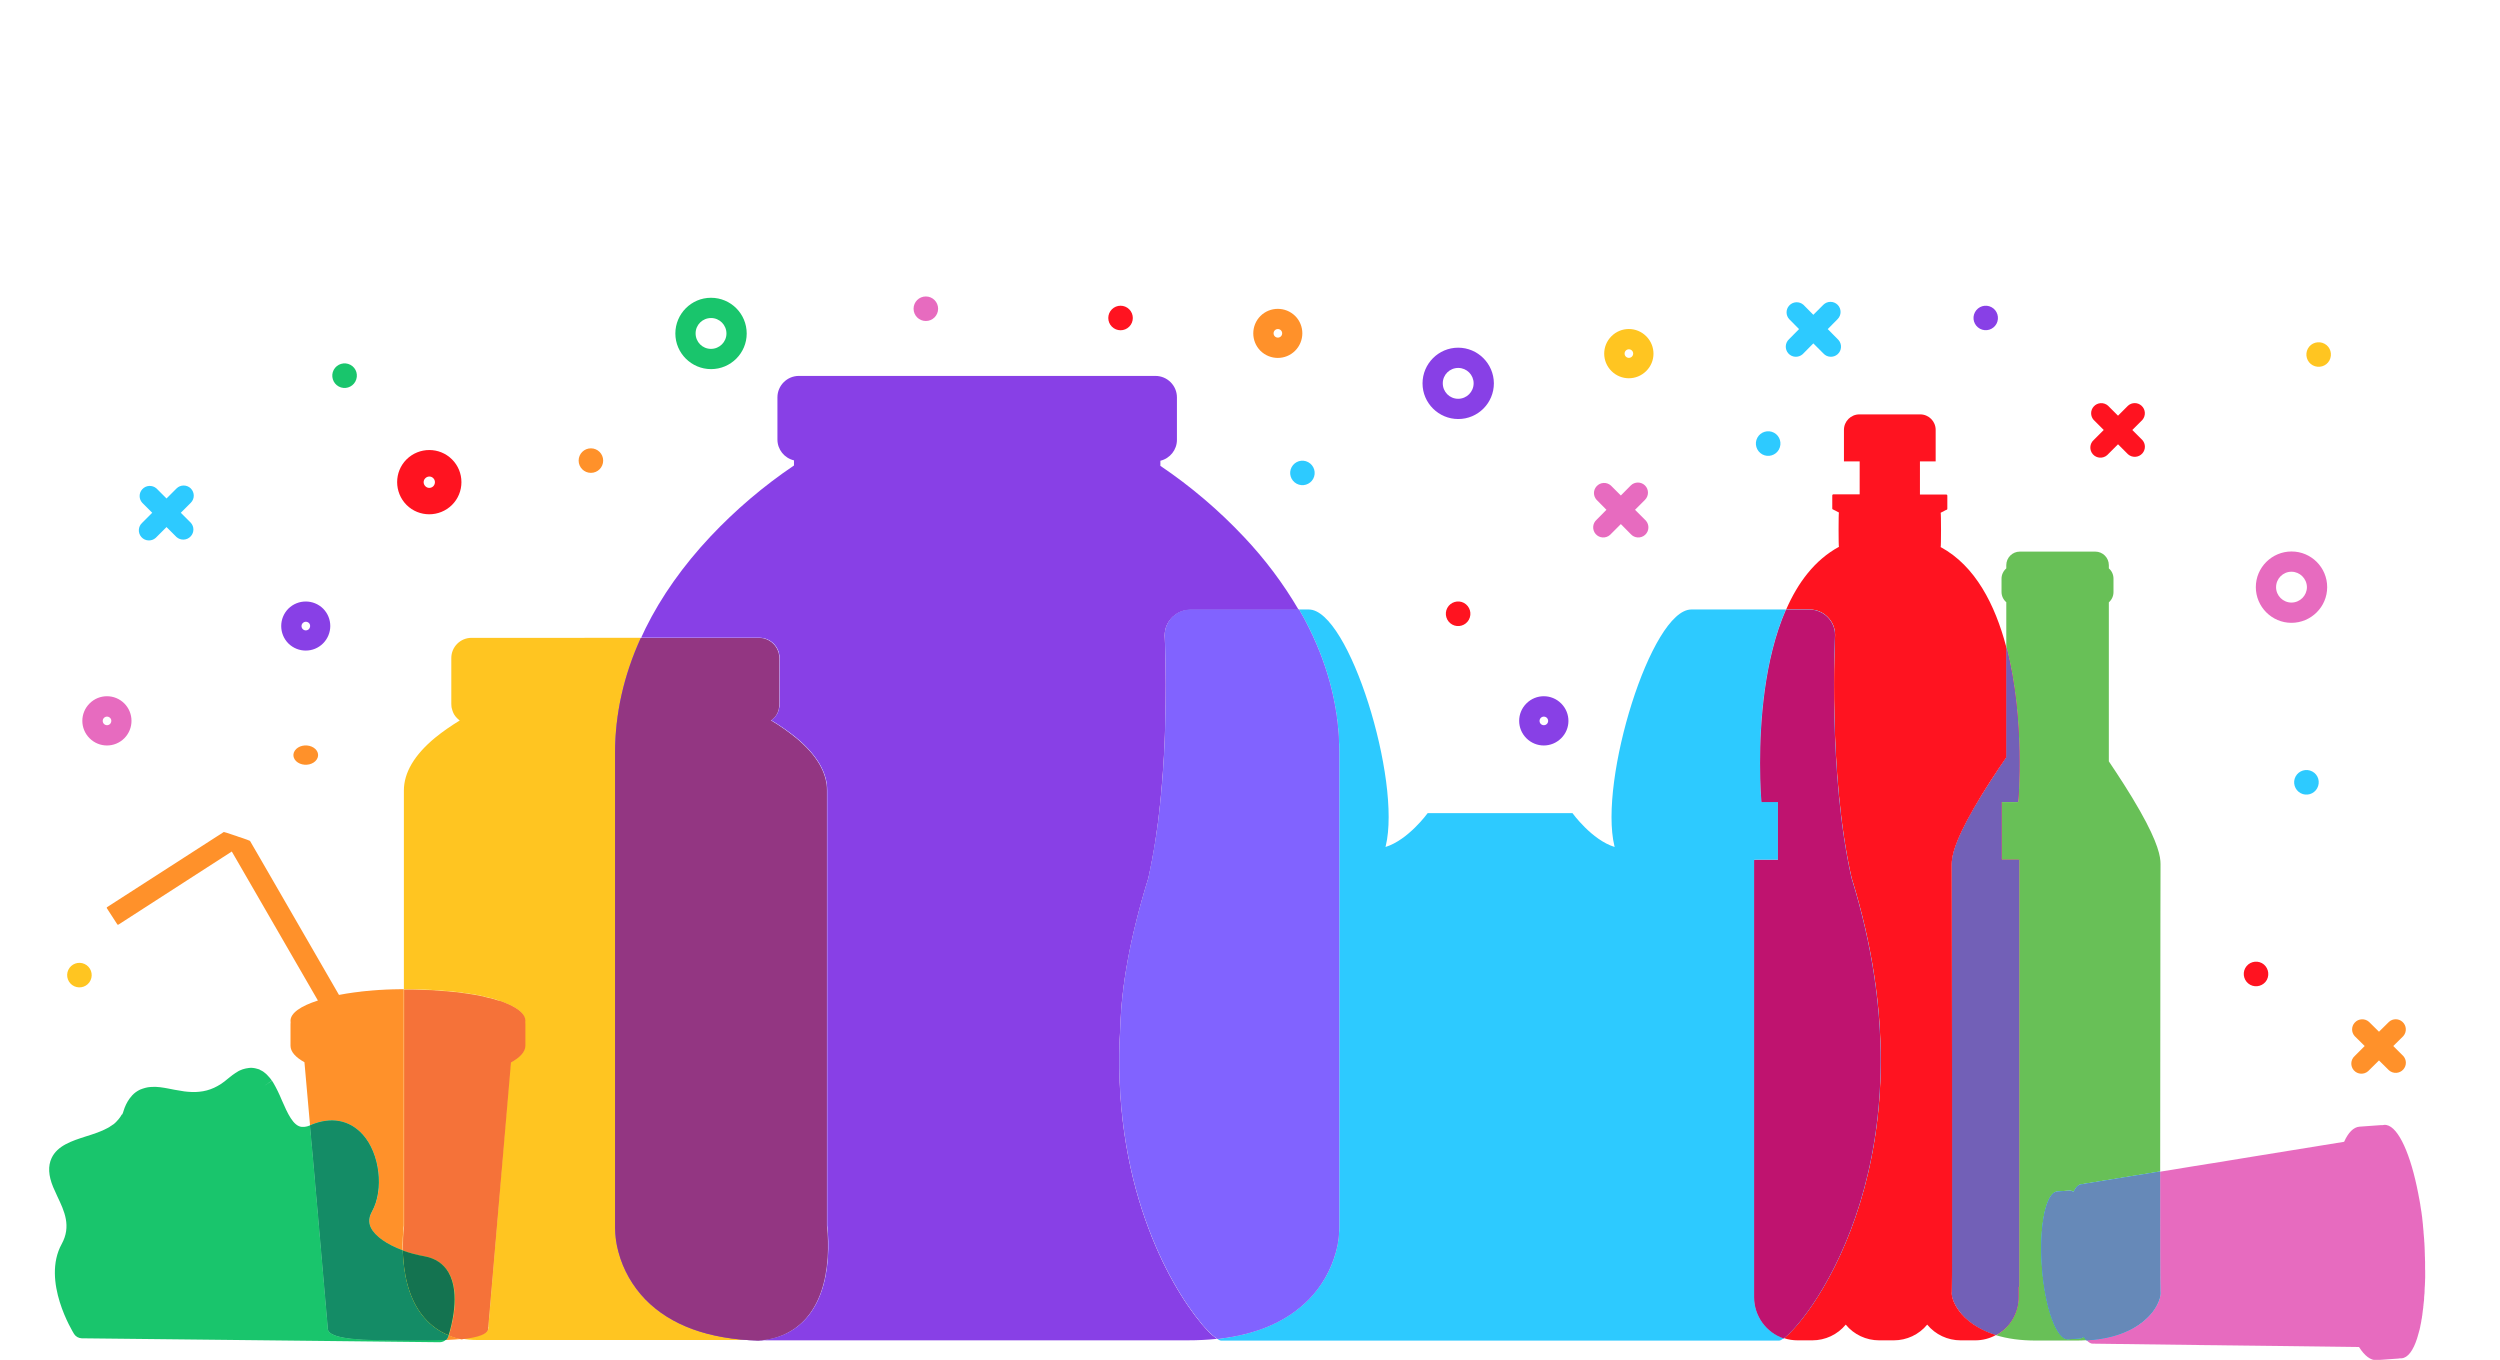 <?xml version="1.0" encoding="utf-8"?>
<!-- Generator: Adobe Illustrator 22.0.0, SVG Export Plug-In . SVG Version: 6.00 Build 0)  -->
<svg version="1.1" id="Layer_1" xmlns="http://www.w3.org/2000/svg" xmlns:xlink="http://www.w3.org/1999/xlink" x="0px" y="0px"
	 viewBox="0 0 2098.9 1141.7" style="enable-background:new 0 0 2098.9 1141.7;" xml:space="preserve">
<style type="text/css">
	.st0{fill:#8840E6;}
	.st1{fill:#2DCAFF;}
	.st2{fill:#8860E6;}
	.st3{fill:#8163FF;}
	.st4{fill:#FF1320;}
	.st5{fill:#46CAFF;}
	.st6{fill:#BF136F;}
	.st7{fill:#E76BBF;}
	.st8{fill:#19C56C;}
	.st9{fill:#68C057;}
	.st10{fill:#7260B7;}
	.st11{fill:#00A9EE;}
	.st12{fill:#6689B8;}
	.st13{fill:#FFC521;}
	.st14{fill:#933682;}
	.st15{fill:#FF912A;}
	.st16{fill:#148C66;}
	.st17{fill:#F57239;}
	.st18{fill:#147350;}
</style>
<g id="graphics">
	<path class="st0" d="M1021.5,1123.8c-0.3-0.2-0.6-0.4-0.8-0.6l-0.2-0.1c-0.6-0.5-1.3-1-2-1.6l-0.2-0.1l-1.1-1l0,0l-1.2-1.1
		l-0.1-0.1l-1.3-1.3l-0.1-0.1c-0.9-0.9-1.8-1.9-2.7-2.9l-0.1-0.1c-1-1.1-2-2.2-3-3.4v-0.1c-27.2-32.4-76.5-119.1-68.1-250.1
		c1-32.9,7.9-73.6,23.5-124c4.7-21.3,8-42.8,10.1-64.5c0.3-2.9,0.6-5.8,0.8-8.7c0.7-7.2,1.2-14.4,1.7-21.5c0.2-2.8,0.4-5.6,0.5-8.4
		c0.2-4.2,0.4-8.3,0.6-12.3c0.2-4,0.3-8,0.4-11.9c0-1.3,0.1-2.6,0.1-3.8c0.3-11.4,0.4-22,0.4-31.4c0-25-0.9-41.3-0.9-41.3
		c0-5.7,2.3-11.1,6.3-15.1c0.2-0.3,0.5-0.5,0.8-0.7c0.5-0.5,1-0.9,1.6-1.3c0.6-0.4,1.1-0.8,1.7-1.2c0.6-0.4,1.2-0.7,1.8-1
		c2.9-1.4,6.1-2.1,9.3-2.1h91c-12.9-22.1-28.4-42.7-46-61.3c-21.1-22.4-44.6-42.4-70.1-59.6v-4.3c8.1-1.9,13.9-9.2,13.9-17.5v-35.7
		c0-9.9-8.1-18-18-18H670.7c-9.9,0-18,8.1-18,18V369c0,8.4,5.8,15.6,13.9,17.5v4.3c-25.5,17.2-49,37.2-70.1,59.6
		c-23,24.5-41.3,50.4-54.5,77.1c-1.3,2.6-2.5,5.3-3.7,7.9h99.2c9.4,0,17,7.6,17,17v25.6l0,0v12.8c0,0.5,0,1-0.1,1.6v0.3
		c0,0.5-0.1,1-0.2,1.5l-0.1,0.3c-0.1,0.5-0.2,0.9-0.3,1.4c0,0,0,0.1,0,0.1c-0.1,0.5-0.3,0.9-0.5,1.4l-0.1,0.3
		c-0.2,0.4-0.4,0.9-0.6,1.3c0,0.1-0.1,0.1-0.1,0.2c-0.2,0.4-0.5,0.8-0.7,1.1l-0.1,0.2c-0.3,0.4-0.6,0.8-0.8,1.1l-0.2,0.2
		c-0.3,0.4-0.6,0.7-1,1l-0.1,0.1c-0.3,0.3-0.7,0.6-1,0.9l-0.2,0.2c-0.3,0.2-0.6,0.5-0.9,0.7c7.3,4.4,14.2,9.2,20.8,14.5
		c17.4,14.4,26.2,29.3,26.2,44.3v365.3c1,8.8,1.2,17.7,0.6,26.5c-1.4,21.8-7.4,39-17.9,51.1c-10,11.5-23.7,17.9-40,18.8
		c2.3,0.1,4.6,0.1,6.9,0.1h353.3c8.3,0,16.6-0.4,24.9-1.3l-0.4-0.3L1021.5,1123.8z"/>
	<path class="st1" d="M1472.7,1088.9v-9c0-0.1,0-0.1,0-0.2V722.3c0-0.3,0.2-0.5,0.5-0.5h19.5v-48.5h-13.4c-0.1,0-0.3-0.1-0.4-0.2
		c-0.1-0.1-0.1-0.2-0.1-0.4c0,0-1.2-12.7-1.2-32.1c0-33.5,3.4-87,21.8-128.9H1420c-33.8,0-77.9,143.7-64.6,198.6l0.2,0.8
		c-19.2-5.9-35.4-28.4-35.4-28.4h-121.6c0,0-16.3,22.5-35.4,28.4l0.2-0.8c13.4-55-30.8-198.6-64.6-198.6h-8.2
		c3,5.2,5.9,10.5,8.5,15.8c16.8,33.9,25.3,69,25.3,104.4v398.8c-0.1,6.9-1,13.7-2.9,20.4c-4,14.9-11.8,28.5-22.6,39.6
		c-18.1,18.6-43.9,29.7-76.8,33.4c0.1,0.1,0.2,0.2,0.3,0.2l0.1,0.1c0.2,0.2,0.5,0.3,0.7,0.4l0.1,0.1c0.2,0.1,0.4,0.2,0.6,0.3h0.1
		c0.2,0.1,0.3,0.1,0.5,0.2h0.1c0.1,0,0.3,0.1,0.4,0.1h468.8c0.8,0,2.1-0.7,3.8-1.9C1482.7,1118.4,1472.7,1104.5,1472.7,1088.9z"/>
	<path class="st2" d="M1121.4,1051.2c1.9-6.6,2.8-13.5,2.9-20.4V632c0-35.4-8.5-70.5-25.3-104.4c-2.6-5.3-5.4-10.6-8.5-15.8h-91
		c-3.2,0-6.4,0.7-9.3,2.1c-0.6,0.3-1.2,0.6-1.8,1c-0.6,0.4-1.2,0.8-1.7,1.2c-0.5,0.4-1.1,0.8-1.6,1.3c-0.3,0.2-0.5,0.5-0.8,0.7
		c-4,4-6.3,9.4-6.3,15.1c0,0,0.9,16.3,0.9,41.3c0,9.4-0.1,20-0.4,31.4c0,1.3-0.1,2.5-0.1,3.8c-0.1,3.9-0.3,7.8-0.4,11.9
		s-0.4,8.1-0.6,12.3c-0.2,2.8-0.3,5.6-0.5,8.4c-0.4,7-1,14.2-1.7,21.5c-0.3,2.9-0.5,5.8-0.8,8.7c-2.1,21.7-5.5,43.2-10.1,64.5
		c-15.6,50.3-22.5,91-23.5,124c-8.4,131,40.9,217.7,68.1,250.1v0.1c1,1.2,2,2.4,3,3.4l0.1,0.1c1,1.1,1.9,2,2.7,2.9l0.1,0.1l1.3,1.3
		l0.1,0.1l1.2,1.1l0,0l1.1,1l0.2,0.1c0.7,0.6,1.3,1.2,2,1.6l0.2,0.1c0.3,0.2,0.6,0.4,0.8,0.6l0.1,0.1l0.4,0.3
		c33-3.6,58.7-14.8,76.8-33.4C1109.6,1079.7,1117.3,1066.1,1121.4,1051.2z"/>
	<path class="st3" d="M1121.4,1051.2c1.9-6.6,2.8-13.5,2.9-20.4V632c0-35.4-8.5-70.5-25.3-104.4c-2.6-5.3-5.4-10.6-8.5-15.8h-91
		c-3.2,0-6.4,0.7-9.3,2.1c-0.6,0.3-1.2,0.6-1.8,1c-0.6,0.4-1.2,0.8-1.7,1.2c-0.5,0.4-1.1,0.8-1.6,1.3c-0.3,0.2-0.5,0.5-0.8,0.7
		c-4,4-6.3,9.4-6.3,15.1c0,0,0.9,16.3,0.9,41.3c0,9.4-0.1,20-0.4,31.4c0,1.3-0.1,2.5-0.1,3.8c-0.1,3.9-0.3,7.8-0.4,11.9
		s-0.4,8.1-0.6,12.3c-0.2,2.8-0.3,5.6-0.5,8.4c-0.4,7-1,14.2-1.7,21.5c-0.3,2.9-0.5,5.8-0.8,8.7c-2.1,21.7-5.5,43.2-10.1,64.5
		c-15.6,50.3-22.5,91-23.5,124c-8.4,131,40.9,217.7,68.1,250.1v0.1c1,1.2,2,2.4,3,3.4l0.1,0.1c1,1.1,1.9,2,2.7,2.9l0.1,0.1l1.3,1.3
		l0.1,0.1l1.2,1.1l0,0l1.1,1l0.2,0.1c0.7,0.6,1.3,1.2,2,1.6l0.2,0.1c0.3,0.2,0.6,0.4,0.8,0.6l0.1,0.1l0.4,0.3
		c33-3.6,58.7-14.8,76.8-33.4C1109.6,1079.7,1117.3,1066.1,1121.4,1051.2z"/>
	<path class="st4" d="M1641,1094.4c-0.8-1.7-2.8-5.8-2.3-10.2c0.4-13.6,0.1-232.8,0-315.9c0-22.2-0.1-38.2-0.1-42.7
		c0-6.3,1.9-18,18.5-46.9c8.8-15.4,19.3-31.2,27.2-42.6v-93.2c-9.3-35.1-25.8-67.8-55-83.6c0.4,0,0.4-28.8,0-28.8l4.6-2.4
		c0.6,0,1-0.4,1-1v-10.9c0-0.6-0.4-1-0.9-1c0,0,0,0-0.1,0h-22v-27.8h13.2v-26.5c0-7.2-5.8-13-13-13h-51c-7.2,0-13,5.8-13,13v26.5
		h13.2V415h-22c-0.6,0-1,0.5-1,1v10.9c0,0.5,0.5,1,1,1l4.6,2.4c-0.4,0-0.4,28.8,0,28.8c-20.3,11-34.5,30.1-44.3,52.6h19.7
		c11.8,0,21.4,9.6,21.4,21.4c0,0-6.1,116,13.8,203.8c71.2,229.5-33,368.8-56.9,386.5c3.8,1.3,7.7,1.9,11.7,1.9h12.2
		c10.9,0,21.2-4.8,28.1-13.2c6.9,8.4,17.2,13.2,28.1,13.2h12.2c10.9,0,21.2-4.8,28.1-13.2c6.9,8.4,17.2,13.2,28.1,13.2h12.2
		c6.1,0,12.1-1.5,17.5-4.5c-5.2-1.6-10.2-3.7-14.9-6.4C1648.7,1107.6,1643.2,1099,1641,1094.4z"/>
	<path class="st5" d="M1554.4,737c-19.9-87.8-13.8-203.8-13.8-203.8c-0.1-11.8-9.6-21.3-21.4-21.4h-19.7
		c-18.4,41.9-21.8,95.3-21.8,128.9c0,19.4,1.1,32.1,1.1,32.1c0,0.1,0,0.3,0.1,0.4c0.1,0.1,0.2,0.1,0.4,0.2h13.4v48.5h-19.5
		c-0.3,0-0.5,0.2-0.5,0.5v357.5c0,0.1,0,0.1,0,0.2v9c0,15.6,10,29.6,24.8,34.6C1521.4,1105.8,1625.6,966.5,1554.4,737z"/>
	<path class="st6" d="M1554.4,737c-19.9-87.8-13.8-203.8-13.8-203.8c-0.1-11.8-9.6-21.3-21.4-21.4h-19.7
		c-18.4,41.9-21.8,95.3-21.8,128.9c0,19.4,1.1,32.1,1.1,32.1c0,0.1,0,0.3,0.1,0.4c0.1,0.1,0.2,0.1,0.4,0.2h13.4v48.5h-19.5
		c-0.3,0-0.5,0.2-0.5,0.5v357.5c0,0.1,0,0.1,0,0.2v9c0,15.6,10,29.6,24.8,34.6C1521.4,1105.8,1625.6,966.5,1554.4,737z"/>
	<path class="st7" d="M2036,1065.6c0-0.7,0-1.4,0-2.2v-0.7c0-0.5,0-1,0-1.5v-0.2c0-0.4,0-0.8,0-1.1c0-0.2,0-0.4,0-0.6
		c0-0.8,0-1.5-0.1-2.3v-0.9c0-0.7,0-1.4-0.1-2.1v-0.8l-0.1-2.9v-0.4c0-0.8-0.1-1.7-0.1-2.5v-0.1c-0.1-1.3-0.1-2.7-0.2-4
		c0-0.3-0.1-0.5-0.1-0.8c0-0.7-0.1-1.4-0.1-2.1l0,0c-0.1-1.9-0.3-3.8-0.5-5.8c0-0.2,0-0.3,0-0.5c-0.2-1.8-0.3-3.6-0.5-5.3
		c0-0.1,0-0.3,0-0.4c-0.2-1.9-0.4-3.7-0.6-5.5v-0.3c-0.2-1.8-0.4-3.5-0.7-5.2c0-0.2,0-0.3-0.1-0.5c-0.3-1.7-0.5-3.4-0.8-5.1
		c0-0.1,0-0.2,0-0.2c-0.3-1.7-0.6-3.4-0.9-5.1c0-0.1,0-0.2-0.1-0.4c-0.3-1.6-0.6-3.2-0.9-4.8c0-0.1-0.1-0.3-0.1-0.4
		c-0.3-1.7-0.7-3.3-1-4.9l0,0c-6.7-31.3-17.1-52.3-27.3-51.6c-0.4,0-0.9,0.1-1.3,0.2c-0.5,0-1,0-1.5,0l-18,1.3
		c-5,0.4-9.4,4.9-12.9,12.7l-78.3,12.7l-7.9,1.3l-11.6,1.9l-4.7,0.8l-8.8,1.4l-2,0.3l-14.3,2.3l-3.6,0.6l-23.3,3.8
		c0,52.9,0,94.8,0.2,100.6c0.5,4.4-1.5,8.5-2.3,10.2c-2.2,4.5-7.7,13.2-19.8,20.1c-10.6,6.1-24,9.6-39.8,10.6c1.9,2,3.8,3.1,5.7,2.9
		c0.3,0,0.5-0.1,0.8-0.1v0.1l85.7,1.1l7.4,0.1l9.9,0.1l6.6,0.1l8.9,0.1l7.7,0.1l8.8,0.1l7.9,0.1l8.6,0.1l8.3,0.1l62.4,0.8
		c4.7,7.4,9.8,11.4,14.9,11l18.1-1.3c0.5,0,1-0.1,1.4-0.2c0.4,0,0.9,0,1.3,0c5.3-0.4,9.8-6.5,13.1-16.8c0-0.1,0.1-0.3,0.1-0.4
		c0.1-0.4,0.3-0.8,0.4-1.3c0-0.1,0.1-0.3,0.1-0.4c0.3-1.1,0.7-2.3,1-3.5c0-0.1,0.1-0.3,0.1-0.4c0.1-0.5,0.2-1,0.4-1.4l0.1-0.5
		c0.1-0.6,0.3-1.1,0.4-1.7c0-0.1,0-0.1,0-0.2c0.1-0.7,0.3-1.3,0.4-2c0-0.1,0.1-0.3,0.1-0.4c0.1-0.5,0.2-1.1,0.3-1.6
		c0-0.2,0.1-0.4,0.1-0.6l0.1-0.7l0,0l0.2-1.1c0-0.1,0-0.2,0.1-0.4c0.1-0.4,0.1-0.8,0.2-1.2c0-0.1,0-0.2,0-0.3s0.1-0.4,0.1-0.6
		l0.1-0.4c0.1-0.5,0.2-1.1,0.2-1.7c0-0.1,0-0.2,0-0.2s0.1-0.4,0.1-0.6l0.2-1.8c0-0.2,0-0.3,0.1-0.5v-0.1l0.3-2.2v-0.3v-0.4l0.1-0.4
		c0-0.4,0.1-0.8,0.1-1.3c0-0.2,0-0.5,0.1-0.7s0.1-0.7,0.1-1l0,0c0-0.3,0-0.5,0.1-0.8l0.1-0.7c0-0.6,0.1-1.1,0.1-1.7v-0.3
		c0-0.2,0-0.3,0-0.5l0,0c0.1-0.8,0.1-1.6,0.2-2.4c0-0.3,0-0.5,0.1-0.7l0.1-1.9c0-0.3,0-0.5,0-0.8l0.1-2.3c0-0.1,0-0.2,0-0.2
		c0-0.3,0-0.7,0.1-1.1c0-0.1,0-0.2,0-0.3c0-0.4,0-0.8,0.1-1.2v-0.7l0.1-2v-0.8c0-0.7,0-1.5,0.1-2.2l0,0v-0.1c0-0.1,0-0.3,0-0.4
		c0-0.9,0-1.8,0-2.7c0-0.2,0-0.4,0-0.5v-0.2c0-0.7,0-1.4,0-2.1C2036,1066.2,2036,1065.9,2036,1065.6z"/>
	<path class="st8" d="M275.2,1115.1c0-0.3,0-0.5,0.1-0.8h-0.1l-0.2-2.4l0,0l-7.5-86l-0.4-4.8l-0.8-9l-0.5-5.6l-1-11.2l-0.6-7.3
		l-0.9-9.8l-0.6-6.9l-0.8-8.6l-0.5-5.3l-1.1-12.6c-0.6,0.2-1.2,0.5-1.9,0.7c-0.4,0.1-0.8,0.2-1.2,0.3h-0.1l-1,0.2l0,0l-1,0.1l0,0
		c-0.3,0-0.6,0-0.9,0h-0.1c-0.3,0-0.5,0-0.7,0c-7.3-0.6-12.1-11.7-16.8-22.4c-2.1-5.1-4.5-10.1-7.3-14.9l-0.1-0.1
		c-0.3-0.4-0.5-0.8-0.8-1.3l-0.1-0.1l-6.3,4.3l6.2-4.4c-0.3-0.4-0.5-0.8-0.8-1.1l-0.2-0.3c-0.3-0.3-0.5-0.7-0.8-1l-0.3-0.3
		c-0.3-0.3-0.5-0.6-0.8-0.9l-0.3-0.3c-0.3-0.3-0.5-0.6-0.8-0.9l-0.4-0.4c-0.3-0.3-0.6-0.5-0.9-0.8l-0.5-0.4
		c-0.3-0.2-0.6-0.5-0.9-0.7l-0.5-0.4c-0.3-0.2-0.6-0.4-1-0.6l-0.6-0.3c-0.3-0.2-0.7-0.3-1-0.5L218,898c-0.3-0.2-0.7-0.3-1.1-0.4
		l-0.7-0.2c-0.4-0.1-0.7-0.2-1.1-0.3c-0.3-0.1-0.5-0.1-0.8-0.2s-0.7-0.1-1.1-0.2l-0.8-0.1c-0.4,0-0.8,0-1.2-0.1h-0.8
		c-0.4,0-0.8,0-1.1,0.1h-0.1l-0.8,0.1c-0.3,0-0.7,0.1-1.1,0.2h-0.1l-0.7,0.1c-0.4,0.1-0.7,0.2-1.1,0.3h-0.1l-0.7,0.2
		c-0.3,0.1-0.6,0.2-1,0.3l-0.3,0.1l-0.7,0.3c-0.3,0.1-0.7,0.3-1,0.4l-0.2,0.1c-0.2,0.1-0.5,0.2-0.7,0.3l-0.9,0.5l-0.3,0.2l-0.6,0.4
		c-0.3,0.2-0.6,0.4-1,0.6l-0.3,0.2l-0.6,0.4l-1,0.7l-0.4,0.3l-0.6,0.4l-1.1,0.9l-0.3,0.2l-0.5,0.4c-0.6,0.5-1.3,1.1-2,1.6
		c-7.4,6.4-15.2,10-23.8,10.8c-0.9,0.1-1.9,0.2-2.8,0.2c-2.3,0.1-4.7,0-7-0.2c-1-0.1-1.9-0.2-2.8-0.3c-2.9-0.4-5.8-0.9-8.4-1.4
		l-2-0.4l-3.6-0.7c-0.9-0.2-1.9-0.3-2.8-0.5c-2.3-0.4-4.7-0.7-7.1-0.8h-1.4c-1,0-2,0-2.9,0.1c-1.5,0.1-3,0.3-4.4,0.7
		c-1.5,0.4-3,0.9-4.5,1.5c-2.5,1.2-4.8,2.8-6.7,4.9c-0.8,0.9-1.5,1.8-2.2,2.7c-2.2,3.1-3.9,6.6-5,10.3c-0.1,0.4-0.3,0.9-0.4,1.3
		l-0.3,0.7c-0.1,0.2-0.1,0.4-0.2,0.5s-0.1,0.2-0.1,0.3L102,936l-0.1,0.3l-0.2,0.3l-0.4,0.7l-0.3,0.4l-0.4,0.6l-0.4,0.5l-0.3,0.4
		c-0.1,0.2-0.3,0.4-0.5,0.6l-0.2,0.3c-0.2,0.2-0.4,0.4-0.6,0.6l-0.2,0.2c-0.2,0.2-0.4,0.4-0.6,0.7l-0.2,0.2
		c-0.2,0.2-0.5,0.4-0.7,0.7l-0.2,0.2l-0.7,0.6l-0.2,0.2l-0.8,0.6l-0.2,0.1c-0.3,0.2-0.6,0.4-0.9,0.6l-0.1,0.1
		c-0.3,0.2-0.7,0.4-1,0.6l-0.1,0.1c-0.3,0.2-0.7,0.4-1,0.7l0,0l0,0c-0.4,0.2-0.7,0.4-1.1,0.6c-5.5,3.1-12.1,5.2-18.5,7.2
		c-11.8,3.8-23.9,7.7-28.8,18.2c-3.1,6.7-2.7,14.6,1.3,24.3c1.1,2.6,2.3,5.2,3.6,8c5.8,12.2,11.8,24.8,3.6,39.8
		c-17.1,31.1,9.3,73.8,10.4,75.6c1.4,2.2,3.8,3.5,6.4,3.6l300.5,3.3c2,0,4-0.8,5.4-2.2c-9.5,0.4-20.5,0.4-32,0.4
		C305.1,1125.4,275.2,1124.8,275.2,1115.1z"/>
	<path class="st9" d="M1746.2,1123.6l-9.8,0.7c-9.6,0.7-19.5-26.5-22-60.7s3.2-62.5,12.9-63.3l9.8-0.7c1.4-0.1,2.7,0.3,3.8,1.1
		c1.9-4,4.2-6.3,6.8-6.5c0.2,0,0.5,0,0.8,0v-0.1l2.3-0.4l62.8-10.2c0-73.1,0.2-167.2,0.2-215.4c0-22.2,0.1-38.2,0.1-42.7
		c0-6.1-1.8-17.3-17.2-44.5c-8.4-14.9-18.6-30.4-26.2-41.7V505.7c2.5-2.2,3.9-5.3,3.9-8.6v-11.3c0-3.3-1.4-6.5-3.9-8.6v-2.7
		c0-6.3-5.1-11.4-11.4-11.4l0,0h-63.3c-6.3,0-11.4,5.1-11.4,11.4c0,0,0,0,0,0v2.7c-2.5,2.2-4,5.3-4,8.6V497c0,3.3,1.5,6.5,4,8.6v2.7
		l0,0v34.4c8.1,30.7,10.6,63.2,11.1,88.1l0,0c0.2,11.8,0,21.8-0.3,29.2l0,0c0,0.7,0,1.4-0.1,2v0.1c0,0.6-0.1,1.3-0.1,1.8v0.1
		c0,0.6,0,1.1-0.1,1.7v0.1c0,0.5-0.1,1-0.1,1.5v0.1c0,0.5-0.1,0.9-0.1,1.3v0.2c0,0.4,0,0.8-0.1,1.1v0.1c0,0.3,0,0.6-0.1,0.9v0.1
		c0,0.3,0,0.5-0.1,0.7v0.1c0,0.2,0,0.4,0,0.5l0,0c0,0.3,0,0.5,0,0.5c0,0.3-0.2,0.5-0.5,0.5l0,0h-13.4v48.5h14.2
		c0.3,0,0.5,0.2,0.5,0.5c0,0,0,0,0,0v357.5c0,0.3-0.2,0.5-0.5,0.5c0,0,0,0,0,0v8.6c0,13.3-7.3,25.6-19,32c9.7,3,20.9,4.5,33.5,4.5
		h34c3,0,5.8-0.1,8.7-0.3c-0.9-0.9-1.6-1.9-2.3-3C1748.7,1122.9,1747.5,1123.5,1746.2,1123.6z"/>
	<path class="st4" d="M1694.7,1088.9v-8.6c0.3,0,0.5-0.2,0.5-0.5c0,0,0,0,0,0V722.3c0-0.3-0.2-0.5-0.5-0.5c0,0,0,0,0,0h-14.2v-48.5
		h13.4c0.3,0,0.5-0.2,0.5-0.5l0,0c0,0,0-0.2,0-0.5l0,0c0-0.1,0-0.3,0-0.5v-0.1c0-0.2,0-0.4,0.1-0.7V671c0-0.3,0-0.6,0.1-0.9V670
		c0-0.3,0-0.7,0.1-1.1v-0.1c0-0.4,0-0.8,0.1-1.3v-0.1c0-0.5,0.1-0.9,0.1-1.5v-0.1c0-0.5,0-1.1,0.1-1.7v-0.1c0-0.6,0.1-1.2,0.1-1.8
		v-0.1c0-0.7,0-1.3,0.1-2l0,0c0.3-7.3,0.5-17.4,0.3-29.2l0,0c-0.5-24.9-3-57.4-11.1-88.1v93.2c-7.8,11.4-18.3,27.3-27.2,42.6
		c-16.6,28.9-18.5,40.6-18.5,46.9c0,4.5,0,20.5,0.1,42.7c0.1,83.1,0.4,302.3,0,315.9c-0.5,4.4,1.5,8.5,2.3,10.2
		c2.2,4.5,7.7,13.2,19.8,20.1c4.7,2.7,9.7,4.8,14.9,6.4C1687.4,1114.6,1694.8,1102.3,1694.7,1088.9z"/>
	<path class="st10" d="M1694.7,1088.9v-8.6c0.3,0,0.5-0.2,0.5-0.5c0,0,0,0,0,0V722.3c0-0.3-0.2-0.5-0.5-0.5c0,0,0,0,0,0h-14.2v-48.5
		h13.4c0.3,0,0.5-0.2,0.5-0.5l0,0c0,0,0-0.2,0-0.5l0,0c0-0.1,0-0.3,0-0.5v-0.1c0-0.2,0-0.4,0.1-0.7V671c0-0.3,0-0.6,0.1-0.9V670
		c0-0.3,0-0.7,0.1-1.1v-0.1c0-0.4,0-0.8,0.1-1.3v-0.1c0-0.5,0.1-0.9,0.1-1.5v-0.1c0-0.5,0-1.1,0.1-1.7v-0.1c0-0.6,0.1-1.2,0.1-1.8
		v-0.1c0-0.7,0-1.3,0.1-2l0,0c0.3-7.3,0.5-17.4,0.3-29.2l0,0c-0.5-24.9-3-57.4-11.1-88.1v93.2c-7.8,11.4-18.3,27.3-27.2,42.6
		c-16.6,28.9-18.5,40.6-18.5,46.9c0,4.5,0,20.5,0.1,42.7c0.1,83.1,0.4,302.3,0,315.9c-0.5,4.4,1.5,8.5,2.3,10.2
		c2.2,4.5,7.7,13.2,19.8,20.1c4.7,2.7,9.7,4.8,14.9,6.4C1687.4,1114.6,1694.8,1102.3,1694.7,1088.9z"/>
	<path class="st11" d="M1811.4,1094.4c0.8-1.7,2.8-5.8,2.3-10.2c-0.2-5.7-0.2-47.7-0.2-100.6l-62.8,10.2l-2.3,0.4v0.1
		c-0.2,0-0.5,0-0.8,0c-2.6,0.2-4.8,2.5-6.8,6.5c-1.1-0.8-2.4-1.2-3.8-1.1l-9.8,0.7c-9.6,0.7-15.4,29-12.9,63.3s12.4,61.4,22,60.7
		l9.8-0.7c1.2-0.1,2.4-0.6,3.3-1.4c0.7,1.1,1.4,2.1,2.3,3c15.8-0.9,29.2-4.5,39.8-10.6C1803.8,1107.6,1809.3,1099,1811.4,1094.4z"/>
	<path class="st12" d="M1811.4,1094.4c0.8-1.7,2.8-5.8,2.3-10.2c-0.2-5.7-0.2-47.7-0.2-100.6l-62.8,10.2l-2.3,0.4v0.1
		c-0.2,0-0.5,0-0.8,0c-2.6,0.2-4.8,2.5-6.8,6.5c-1.1-0.8-2.4-1.2-3.8-1.1l-9.8,0.7c-9.6,0.7-15.4,29-12.9,63.3s12.4,61.4,22,60.7
		l9.8-0.7c1.2-0.1,2.4-0.6,3.3-1.4c0.7,1.1,1.4,2.1,2.3,3c15.8-0.9,29.2-4.5,39.8-10.6C1803.8,1107.6,1809.3,1099,1811.4,1094.4z"/>
	<path class="st13" d="M519.6,1051.2c-1.9-6.6-2.9-13.5-2.9-20.4V632c0-32.7,7.3-65.1,21.5-96.5H395.9c-9.4,0-17,7.6-17,17v38.4
		c0,0.5,0,1,0.1,1.6v0.3c0,0.5,0.1,1,0.2,1.5l0.1,0.3c0.1,0.5,0.2,0.9,0.4,1.4c0,0,0,0.1,0,0.1c0.1,0.5,0.3,0.9,0.5,1.4l0.1,0.3
		c0.2,0.4,0.4,0.9,0.6,1.3c0,0.1,0.1,0.1,0.1,0.2c0.2,0.4,0.4,0.8,0.7,1.1l0.1,0.2c0.3,0.4,0.5,0.8,0.8,1.1l0.2,0.2
		c0.3,0.4,0.6,0.7,1,1.1l0.1,0.1c0.3,0.3,0.7,0.6,1,0.9l0.2,0.2c0.3,0.2,0.6,0.5,0.9,0.7c-7.2,4.4-14.2,9.2-20.7,14.5
		c-17.4,14.4-26.2,29.3-26.2,44.3v166.9h3.4h2.9c1.3,0,2.7,0,4,0.1h0.1l2.5,0.1h0.4l2.9,0.1h0.8l2.1,0.1h0.9l2.3,0.1h0.6l1.1,0.1
		h0.3l1.5,0.1l0.7,0.1l2.1,0.1l0.9,0.1l2.1,0.2h0.2h0.5l2.7,0.2h0.4h0.1l2.2,0.2l0.8,0.1l2,0.2l0.7,0.1l1.2,0.1h0.3l1.1,0.1h0.2
		l2.3,0.3l0.8,0.1l1.9,0.3l0.7,0.1l3,0.4h0.3l1.7,0.3l0.6,0.1l1.8,0.3l0.7,0.1l1.3,0.2l0.4,0.1l0.4,0.1h0.3l2.2,0.4h0.1l0.5,0.1
		l1.7,0.4l0.5,0.1h0.2l1.7,0.4l0.4,0.1l0.6,0.2l0.3,0.1l1.2,0.3l0.4,0.1l1.7,0.4l0.6,0.1l1.6,0.4l0.4,0.1l2,0.6l0.2,0.1l1.7,0.5
		l0.5,0.2l1.4,0.5l0.4,0.1c1.2,0.4,2.3,0.8,3.4,1.2l0.4,0.2l1.2,0.5l0.4,0.2c0.5,0.2,1,0.4,1.5,0.6l0,0c9.1,4,14.3,8.7,14.3,13.8
		c0,0.4,0,0.9-0.1,1.3c0.1,0.5,0.1,1,0.1,1.5v18.2c0,5.1-4.4,9.9-12.1,14.1L410,1113.9H410c0,0.2,0.1,0.5,0.1,0.8
		c0,5.2-8.8,7.8-22.7,9.1c4.2,0.8,8.6,1.2,12.9,1.2h233c1.2,0,2.5,0,3.7-0.1c-41.7-1.2-73.5-12.8-94.8-34.6
		C531.4,1079.3,523.7,1065.9,519.6,1051.2z"/>
	<path class="st2" d="M676.9,1106.5c10.5-12.1,16.5-29.3,17.9-51.1c0.6-8.8,0.3-17.7-0.6-26.5V663.7c0-15.1-8.8-30-26.2-44.3
		c-6.6-5.3-13.5-10.2-20.8-14.5c0.3-0.2,0.6-0.5,0.9-0.7l0.2-0.2c0.3-0.3,0.7-0.6,1-0.9l0.1-0.1c0.3-0.3,0.7-0.7,1-1l0.2-0.2
		c0.3-0.4,0.6-0.8,0.8-1.1l0.1-0.2c0.2-0.4,0.5-0.7,0.7-1.1c0-0.1,0.1-0.1,0.1-0.2c0.2-0.4,0.4-0.8,0.6-1.3l0.1-0.3
		c0.2-0.4,0.4-0.9,0.5-1.4c0,0,0-0.1,0-0.1c0.1-0.5,0.3-0.9,0.3-1.4l0.1-0.3c0.1-0.5,0.2-1,0.2-1.5v-0.3c0-0.5,0.1-1,0.1-1.6v-12.8
		l0,0v-25.6c0-9.4-7.6-17-17-17h-99.2c-14.3,31.4-21.6,63.9-21.6,96.5v398.8c0.1,6.9,1,13.7,2.9,20.4c4,14.9,11.8,28.5,22.5,39.6
		c21.3,21.8,53.1,33.4,94.8,34.6C653.1,1124.4,666.9,1118,676.9,1106.5z"/>
	<path class="st14" d="M676.9,1106.5c10.5-12.1,16.5-29.3,17.9-51.1c0.6-8.8,0.3-17.7-0.6-26.5V663.7c0-15.1-8.8-30-26.2-44.3
		c-6.6-5.3-13.5-10.2-20.8-14.5c0.3-0.2,0.6-0.5,0.9-0.7l0.2-0.2c0.3-0.3,0.7-0.6,1-0.9l0.1-0.1c0.3-0.3,0.7-0.7,1-1l0.2-0.2
		c0.3-0.4,0.6-0.8,0.8-1.1l0.1-0.2c0.2-0.4,0.5-0.7,0.7-1.1c0-0.1,0.1-0.1,0.1-0.2c0.2-0.4,0.4-0.8,0.6-1.3l0.1-0.3
		c0.2-0.4,0.4-0.9,0.5-1.4c0,0,0-0.1,0-0.1c0.1-0.5,0.3-0.9,0.3-1.4l0.1-0.3c0.1-0.5,0.2-1,0.2-1.5v-0.3c0-0.5,0.1-1,0.1-1.6v-12.8
		l0,0v-25.6c0-9.4-7.6-17-17-17h-99.2c-14.3,31.4-21.6,63.9-21.6,96.5v398.8c0.1,6.9,1,13.7,2.9,20.4c4,14.9,11.8,28.5,22.5,39.6
		c21.3,21.8,53.1,33.4,94.8,34.6C653.1,1124.4,666.9,1118,676.9,1106.5z"/>
	<path class="st15" d="M304.5,952.7c14.4,15.9,18,46.1,7.7,64.5c-2.7,4.9-3,9.2-1,13.5c3.5,7.3,13.5,14.3,26.9,19.2
		c-0.2-7,0.1-14,0.9-20.9V830.5h-2.4h-0.5c-1.8,0-3.6,0.1-5.4,0.1h-0.4c-1.9,0.1-3.7,0.1-5.6,0.2h-0.2c-1.8,0.1-3.5,0.2-5.3,0.3
		h-0.5c-1.7,0.1-3.5,0.2-5.2,0.4h-0.2c-1.8,0.2-3.5,0.3-5.2,0.5h-0.4l-4.8,0.5l-0.4,0.1c-1.7,0.2-3.3,0.4-5,0.6l0,0
		c-4.5,0.6-8.8,1.3-12.9,2.1l-66.7-115.5l-5.4-9.3l-2.6-4.5c0-0.1-2-0.8-4.7-1.8l0,0l-3.7-1.3h-0.1l-1.3-0.4l0,0l-1.3-0.5l0,0
		l-1.2-0.4l-0.3-0.1l-1-0.3l-0.2-0.1c-4.4-1.5-8.1-2.7-8.2-2.6l-2.9,1.9l-3,1.9l-92.1,59.3c-0.3,0.2-0.4,0.6-0.2,0.9l8.8,13.6
		c0.2,0.3,0.6,0.4,0.9,0.2l95.2-61.4l7.7,13.3l0,0L266.9,840c-14.4,4.6-23,10.5-23,17c0,0.4,0,0.9,0.1,1.3c-0.1,0.5-0.1,1-0.1,1.5
		V878c0,5,4.3,9.7,11.7,13.8l4.7,53l0.5-0.2C277.8,937.4,293.4,940.3,304.5,952.7z"/>
	<path class="st15" d="M376.3,1122c-0.4,1.1-1,2.2-1.9,3c4.6-0.2,8.9-0.4,12.8-0.8c-3.6-0.7-7.2-1.8-10.6-3.2
		C376.5,1121.4,376.4,1121.8,376.3,1122z"/>
	<path class="st8" d="M376.6,1121c-7.8-3.2-14.7-8.1-20.2-14.5c-10.5-12.1-16.5-29.3-18-51.1c-0.1-1.9-0.2-3.8-0.3-5.6
		c-13.4-4.9-23.4-11.9-26.9-19.2c-2-4.3-1.7-8.6,1-13.5c10.2-18.4,6.6-48.6-7.7-64.5c-11.2-12.4-26.7-15.2-43.7-8l-0.5,0.2l1.1,12.6
		l0.5,5.3l0.8,8.6l0.6,6.9l0.9,9.8l0.6,7.3l1,11.2l0.5,5.6l0.8,9l0.4,4.8l7.5,86l0,0l0.2,2.4h0.1c0,0.2-0.1,0.5-0.1,0.8
		c0,9.7,30,10.3,67.2,10.3c11.6,0,22.5-0.1,32-0.4c0.9-0.8,1.5-1.9,1.9-3C376.4,1121.8,376.5,1121.4,376.6,1121z"/>
	<path class="st16" d="M376.6,1121c-7.8-3.2-14.7-8.1-20.2-14.5c-10.5-12.1-16.5-29.3-18-51.1c-0.1-1.9-0.2-3.8-0.3-5.6
		c-13.4-4.9-23.4-11.9-26.9-19.2c-2-4.3-1.7-8.6,1-13.5c10.2-18.4,6.6-48.6-7.7-64.5c-11.2-12.4-26.7-15.2-43.7-8l-0.5,0.2l1.1,12.6
		l0.5,5.3l0.8,8.6l0.6,6.9l0.9,9.8l0.6,7.3l1,11.2l0.5,5.6l0.8,9l0.4,4.8l7.5,86l0,0l0.2,2.4h0.1c0,0.2-0.1,0.5-0.1,0.8
		c0,9.7,30,10.3,67.2,10.3c11.6,0,22.5-0.1,32-0.4c0.9-0.8,1.5-1.9,1.9-3C376.4,1121.8,376.5,1121.4,376.6,1121z"/>
	<path class="st13" d="M409.9,1115.1c0-0.3,0-0.5-0.1-0.8h0.1l19.1-222.3c7.7-4.2,12.1-9,12.1-14.1v-18.2c0-0.5,0-1-0.1-1.5
		c0.1-0.4,0.1-0.9,0.1-1.3c0-5-5.2-9.7-14.3-13.8l0,0c-0.5-0.2-1-0.4-1.5-0.6l-0.4-0.2l-1.2-0.5l-0.4-0.2c-1.1-0.4-2.2-0.8-3.4-1.2
		l-0.4-0.1L418,840l-0.5-0.2l-1.7-0.5l-0.2-0.1l-2-0.6l-0.4-0.1l-1.6-0.4l-0.6-0.1l-1.7-0.4l-0.4-0.1l-1.2-0.3l-0.3-0.1l-0.6-0.2
		l-0.4-0.1l-1.7-0.4h-0.2l-0.5-0.1l-1.7-0.4l-0.5-0.1h-0.1l-2.2-0.4h-0.3l-0.4-0.1l-0.4-0.1l-1.3-0.2l-0.7-0.1l-1.8-0.3l-0.6-0.1
		l-1.7-0.3h-0.3l-3-0.4l-0.7-0.1l-1.9-0.3l-0.8-0.1l-2.3-0.3h-0.2l-1.1-0.1h-0.3l-1.2-0.1l-0.7-0.1l-2-0.2l-0.8-0.1l-2.2-0.2h-0.1
		h-0.4l-2.7-0.2H371h-0.2l-2.1-0.2l-0.9-0.1l-2.1-0.1l-0.7-0.1l-1.5-0.1h-0.2l-1.1-0.1h-0.6l-2.3-0.1h-0.9l-2.1-0.1h-0.8l-2.9-0.1
		h-0.4l-2.5-0.1h-0.1c-1.3,0-2.7-0.1-4-0.1h-2.9h-3.4v198.4c-0.8,6.9-1.1,13.9-0.9,20.9c6,2.2,12.2,3.8,18.5,4.9
		c8.7,1.6,15.5,6.2,19.8,13.4c10.5,17.8,2.2,46.4,0.1,52.8c3.4,1.4,7,2.5,10.6,3.2C401.1,1122.9,409.9,1120.3,409.9,1115.1z"/>
	<path class="st17" d="M409.9,1115.1c0-0.3,0-0.5-0.1-0.8h0.1l19.1-222.3c7.7-4.2,12.1-9,12.1-14.1v-18.2c0-0.5,0-1-0.1-1.5
		c0.1-0.4,0.1-0.9,0.1-1.3c0-5-5.2-9.7-14.3-13.8l0,0c-0.5-0.2-1-0.4-1.5-0.6l-0.4-0.2l-1.2-0.5l-0.4-0.2c-1.1-0.4-2.2-0.8-3.4-1.2
		l-0.4-0.1L418,840l-0.5-0.2l-1.7-0.5l-0.2-0.1l-2-0.6l-0.4-0.1l-1.6-0.4l-0.6-0.1l-1.7-0.4l-0.4-0.1l-1.2-0.3l-0.3-0.1l-0.6-0.2
		l-0.4-0.1l-1.7-0.4h-0.2l-0.5-0.1l-1.7-0.4l-0.5-0.1h-0.1l-2.2-0.4h-0.3l-0.4-0.1l-0.4-0.1l-1.3-0.2l-0.7-0.1l-1.8-0.3l-0.6-0.1
		l-1.7-0.3h-0.3l-3-0.4l-0.7-0.1l-1.9-0.3l-0.8-0.1l-2.3-0.3h-0.2l-1.1-0.1h-0.3l-1.2-0.1l-0.7-0.1l-2-0.2l-0.8-0.1l-2.2-0.2h-0.1
		h-0.4l-2.7-0.2H371h-0.2l-2.1-0.2l-0.9-0.1l-2.1-0.1l-0.7-0.1l-1.5-0.1h-0.2l-1.1-0.1h-0.6l-2.3-0.1h-0.9l-2.1-0.1h-0.8l-2.9-0.1
		h-0.4l-2.5-0.1h-0.1c-1.3,0-2.7-0.1-4-0.1h-2.9h-3.4v198.4c-0.8,6.9-1.1,13.9-0.9,20.9c6,2.2,12.2,3.8,18.5,4.9
		c8.7,1.6,15.5,6.2,19.8,13.4c10.5,17.8,2.2,46.4,0.1,52.8c3.4,1.4,7,2.5,10.6,3.2C401.1,1122.9,409.9,1120.3,409.9,1115.1z"/>
	<path class="st8" d="M356.4,1106.5c5.5,6.4,12.4,11.3,20.2,14.5c2.1-6.4,10.3-35-0.1-52.8c-4.2-7.2-11.1-11.8-19.8-13.4
		c-6.3-1.1-12.5-2.7-18.5-4.9c0,1.8,0.1,3.7,0.3,5.6C339.9,1077.2,345.9,1094.4,356.4,1106.5z"/>
	<path class="st13" d="M356.4,1106.5c5.5,6.4,12.4,11.3,20.2,14.5c2.1-6.4,10.3-35-0.1-52.8c-4.2-7.2-11.1-11.8-19.8-13.4
		c-6.3-1.1-12.5-2.7-18.5-4.9c0,1.8,0.1,3.7,0.3,5.6C339.9,1077.2,345.9,1094.4,356.4,1106.5z"/>
	<path class="st18" d="M356.4,1106.5c5.5,6.4,12.4,11.3,20.2,14.5c2.1-6.4,10.3-35-0.1-52.8c-4.2-7.2-11.1-11.8-19.8-13.4
		c-6.3-1.1-12.5-2.7-18.5-4.9c0,1.8,0.1,3.7,0.3,5.6C339.9,1077.2,345.9,1094.4,356.4,1106.5z"/>
	<path class="st4" d="M1790.2,361l8.4-8.4c3.1-3.5,2.8-8.9-0.7-12c-3.2-2.9-8.1-2.9-11.3,0l-8.4,8.4l-8.4-8.4
		c-3.5-3.1-8.9-2.8-12,0.7c-2.9,3.2-2.9,8.1,0,11.3l8.4,8.4l-8.4,8.4c-3.5,3.1-3.8,8.5-0.7,12c3.1,3.5,8.5,3.8,12,0.7
		c0.2-0.2,0.5-0.5,0.7-0.7l8.4-8.4l8.4,8.4c3.5,3.1,8.9,2.8,12-0.7c2.9-3.2,2.9-8.1,0-11.3L1790.2,361z"/>
	<path class="st0" d="M1224.2,291.9c-16.5,0-29.9,13.5-29.9,30c0,16.5,13.5,29.9,30,29.9c16.5,0,29.9-13.4,29.9-30
		C1254.1,305.3,1240.7,291.9,1224.2,291.9z M1224.2,334.8c-7.2,0-12.9-5.8-12.9-13c0-7.2,5.8-12.9,13-12.9c7.1,0,12.9,5.8,12.9,12.9
		C1237.2,329,1231.4,334.8,1224.2,334.8C1224.2,334.9,1224.2,334.9,1224.2,334.8L1224.2,334.8z"/>
	<path class="st0" d="M271.3,511c-8.1-8-21.1-8-29.2,0c-8,8.1-8,21.1,0,29.2c8.1,8,21.1,8,29.1,0C279.3,532.1,279.3,519.1,271.3,511
		z M259.3,528.2c-1.4,1.4-3.7,1.4-5.1,0c-1.4-1.4-1.4-3.7,0-5.1c0.7-0.7,1.6-1.1,2.6-1.1c1,0,1.9,0.4,2.6,1.1
		C260.7,524.4,260.7,526.7,259.3,528.2C259.2,528.2,259.2,528.2,259.3,528.2L259.3,528.2z"/>
	<path class="st0" d="M1310.7,590.6c-8.1-8.1-21.1-8.1-29.2,0c-8.1,8.1-8.1,21.1,0,29.2s21.1,8.1,29.2,0c0,0,0,0,0,0
		c8.1-8,8.1-20.9,0.2-29C1310.8,590.7,1310.8,590.7,1310.7,590.6z M1298.7,607.8c-1.4,1.4-3.7,1.4-5.1,0s-1.4-3.7,0-5.1
		s3.7-1.4,5.1,0c0,0,0,0,0,0l0,0C1300.1,604.1,1300.1,606.4,1298.7,607.8L1298.7,607.8z"/>
	<path class="st4" d="M379.5,385.7c-10.5-10.5-27.6-10.5-38.2,0c-10.5,10.5-10.5,27.6,0,38.2c10.5,10.5,27.6,10.5,38.2,0
		c5.1-5.1,7.9-11.9,7.9-19.1C387.4,397.6,384.6,390.8,379.5,385.7z M363.8,408.2c-1.9,1.9-4.9,1.9-6.7,0c-1.9-1.9-1.9-4.9,0-6.7
		c1.9-1.9,4.9-1.9,6.7,0l0,0C365.6,403.3,365.6,406.3,363.8,408.2z"/>
	
		<ellipse transform="matrix(0.707 -0.707 0.707 0.707 86.856 743.491)" class="st4" cx="940.9" cy="266.9" rx="10.3" ry="10.3"/>
	<path class="st0" d="M1672,257.9c-5-2.7-11.2-0.8-13.9,4.2c-2.7,5-0.8,11.2,4.2,13.9c5,2.7,11.2,0.8,13.9-4.2
		C1678.8,266.8,1677,260.6,1672,257.9z"/>
	<path class="st4" d="M1229.1,506.2c-5-2.7-11.3-0.8-14,4.2c-2.7,5-0.8,11.3,4.2,14c5,2.7,11.2,0.8,13.9-4.1
		C1236,515.2,1234.1,509,1229.1,506.2C1229.1,506.3,1229.1,506.2,1229.1,506.2z"/>
	<path class="st7" d="M1923.9,463c-16.5,0-30,13.4-30,29.9c0,16.5,13.4,30,29.9,30c16.5,0,30-13.4,30-29.9c0,0,0,0,0-0.1
		C1953.8,476.4,1940.4,463,1923.9,463z M1923.9,505.9c-7.2,0-13-5.8-13-12.9c0-7.2,5.8-13,12.9-13c7.1,0,12.9,5.8,13,12.9
		C1936.8,500,1931.1,505.8,1923.9,505.9L1923.9,505.9z"/>
	<path class="st13" d="M1382.1,282.3c-8.1-8.1-21.1-8.1-29.2,0c-8.1,8.1-8.1,21.1,0,29.2s21.1,8.1,29.2,0c0,0,0,0,0,0
		c8.1-8,8.1-20.9,0.2-29C1382.2,282.4,1382.2,282.3,1382.1,282.3z M1370.1,299.4c-1.4,1.4-3.7,1.4-5.1,0c0,0,0,0,0,0
		c-1.4-1.4-1.4-3.7,0-5.1c1.4-1.4,3.7-1.4,5.1,0c0,0,0,0,0,0l0,0C1371.5,295.7,1371.5,298,1370.1,299.4
		C1370.1,299.4,1370.1,299.4,1370.1,299.4L1370.1,299.4z"/>
	<path class="st7" d="M104.4,590.6c-8.1-8.1-21.1-8.1-29.2,0c-8.1,8.1-8.1,21.1,0,29.2c8.1,8.1,21.1,8.1,29.2,0
		C112.4,611.7,112.4,598.7,104.4,590.6z M92.4,607.8c-1.4,1.4-3.7,1.4-5.1,0s-1.4-3.7,0-5.1s3.7-1.4,5.1,0c0,0,0,0,0,0
		C93.8,604,93.8,606.3,92.4,607.8C92.3,607.8,92.3,607.8,92.4,607.8L92.4,607.8z"/>
	<path class="st8" d="M596.9,250c-16.5,0-29.9,13.5-29.9,30c0,16.5,13.5,29.9,30,29.9c16.5,0,29.9-13.4,29.9-29.9
		C626.9,263.4,613.5,250,596.9,250z M596.9,292.9c-7.2,0-12.9-5.8-12.9-13s5.8-12.9,13-12.9c7.1,0,12.9,5.8,12.9,13
		C609.9,287.1,604.1,292.9,596.9,292.9L596.9,292.9z"/>
	<path class="st7" d="M777.3,248.9c-5.7,0-10.3,4.6-10.3,10.3s4.6,10.3,10.3,10.3c5.7,0,10.3-4.6,10.3-10.3c0,0,0,0,0,0
		C787.6,253.5,783,248.9,777.3,248.9z"/>
	<path class="st8" d="M294.2,306.3c-5-2.7-11.3-0.8-14,4.2c-2.7,5-0.8,11.3,4.2,14c5,2.7,11.2,0.8,13.9-4.1
		C301.1,315.3,299.3,309,294.2,306.3C294.3,306.3,294.2,306.3,294.2,306.3z"/>
	<path class="st1" d="M1098.3,388c-5-2.7-11.2-0.8-13.9,4.2c-2.7,5-0.8,11.2,4.2,13.9c5,2.7,11.2,0.8,13.9-4.1
		C1105.2,397,1103.4,390.8,1098.3,388C1098.4,388,1098.3,388,1098.3,388z"/>
	
		<ellipse transform="matrix(0.42 -0.908 0.908 0.42 -704.454 535.056)" class="st13" cx="66.3" cy="818.6" rx="10.3" ry="10.3"/>
	<path class="st1" d="M1489.4,363.3c-5-2.7-11.3-0.8-14,4.2c-2.7,5-0.8,11.3,4.2,14c5,2.7,11.2,0.8,13.9-4.1
		C1496.3,372.3,1494.4,366,1489.4,363.3C1489.4,363.3,1489.4,363.3,1489.4,363.3z"/>
	<path class="st1" d="M1941.3,647.7c-5-2.7-11.3-0.8-14,4.2c-2.7,5-0.8,11.3,4.2,14c5,2.7,11.2,0.8,13.9-4.1
		C1948.2,656.7,1946.4,650.4,1941.3,647.7C1941.3,647.7,1941.3,647.7,1941.3,647.7z"/>
	<path class="st7" d="M1381.1,407.6c-3.3-3.3-8.7-3.3-12,0l-8.3,8.4l-8.4-8.4c-3.5-3.1-8.9-2.8-12,0.7c-2.9,3.2-2.9,8.1,0,11.3
		l8.3,8.4l-8.3,8.4c-3.5,3.1-3.8,8.5-0.7,12c3.1,3.5,8.5,3.8,12,0.7c0.2-0.2,0.5-0.5,0.7-0.7l8.4-8.4l8.3,8.4
		c3.1,3.5,8.5,3.8,12,0.7c3.5-3.1,3.8-8.5,0.7-12c-0.2-0.2-0.5-0.5-0.7-0.7l-8.4-8.4l8.4-8.4
		C1384.4,416.3,1384.4,410.9,1381.1,407.6z"/>
	<path class="st1" d="M160.2,410.1c-3.3-3.3-8.7-3.3-12,0l-8.4,8.4l-8.4-8.4c-3.5-3.1-8.9-2.8-12,0.7c-2.9,3.2-2.9,8.1,0,11.3
		l8.4,8.4l-8.4,8.4c-3.5,3.1-3.8,8.5-0.7,12c3.1,3.5,8.5,3.8,12,0.7c0.2-0.2,0.5-0.5,0.7-0.7l8.4-8.4l8.4,8.4
		c3.5,3.1,8.9,2.8,12-0.7c2.9-3.2,2.9-8.1,0-11.3l-8.4-8.4l8.4-8.4C163.5,418.8,163.5,413.5,160.2,410.1
		C160.2,410.1,160.2,410.1,160.2,410.1z"/>
	<path class="st15" d="M1087.4,265.3c-8.1-8-21.1-8-29.2,0c-8,8.1-8,21.1,0,29.2c8.1,8,21.1,8,29.1,0
		C1095.4,286.4,1095.4,273.3,1087.4,265.3z M1075.4,282.4c-1.4,1.4-3.7,1.4-5.1,0c-1.4-1.4-1.4-3.7,0-5.1c1.4-1.4,3.7-1.4,5.1,0
		C1076.8,278.7,1076.8,281,1075.4,282.4L1075.4,282.4z"/>
	<circle class="st15" cx="496.1" cy="386.7" r="10.3"/>
	<path class="st13" d="M1951.6,288.6c-5-2.7-11.3-0.9-14,4.1c-2.7,5-0.9,11.3,4.1,14s11.3,0.9,14-4.1c0,0,0,0,0,0
		C1958.4,297.5,1956.6,291.3,1951.6,288.6z"/>
	<path class="st15" d="M261.6,626.8c-5-2.1-11.2-0.7-14,3.3s-0.8,8.9,4.2,11s11.2,0.7,14-3.3S266.6,628.9,261.6,626.8z"/>
	<path class="st4" d="M1899,808.6c-5-2.7-11.3-0.8-14,4.2c-2.7,5-0.8,11.3,4.2,14s11.3,0.8,14-4.2c0,0,0,0,0,0
		C1905.8,817.5,1903.9,811.3,1899,808.6z"/>
	<path class="st1" d="M1542.8,255.9c-3.3-3.3-8.7-3.3-12,0l-8.4,8.4l-8.3-8.4c-3.5-3.1-8.9-2.8-12,0.7c-2.9,3.2-2.9,8.1,0,11.3
		l8.3,8.4l-8.3,8.4c-3.5,3.1-3.8,8.5-0.7,12c3.1,3.5,8.5,3.8,12,0.7c0.2-0.2,0.5-0.5,0.7-0.7l8.3-8.4l8.4,8.4
		c3.1,3.5,8.5,3.8,12,0.7c3.5-3.1,3.8-8.5,0.7-12c-0.2-0.2-0.5-0.5-0.7-0.7l-8.3-8.4l8.3-8.4
		C1546.1,264.6,1546.1,259.2,1542.8,255.9z"/>
	<path class="st15" d="M2009.3,878.2l8.4-8.3c3.1-3.5,2.8-8.9-0.7-12c-3.2-2.9-8.1-2.9-11.3,0l-8.4,8.3l-8.4-8.3
		c-3.5-3.1-8.9-2.8-12,0.7c-2.9,3.2-2.9,8.1,0,11.3l8.4,8.3l-8.4,8.4c-3.5,3.1-3.8,8.5-0.7,12s8.5,3.8,12,0.7
		c0.2-0.2,0.5-0.5,0.7-0.7l8.4-8.3l8.4,8.3c3.5,3.1,8.9,2.8,12-0.7c2.9-3.2,2.9-8.1,0-11.3L2009.3,878.2z"/>
</g>
</svg>
